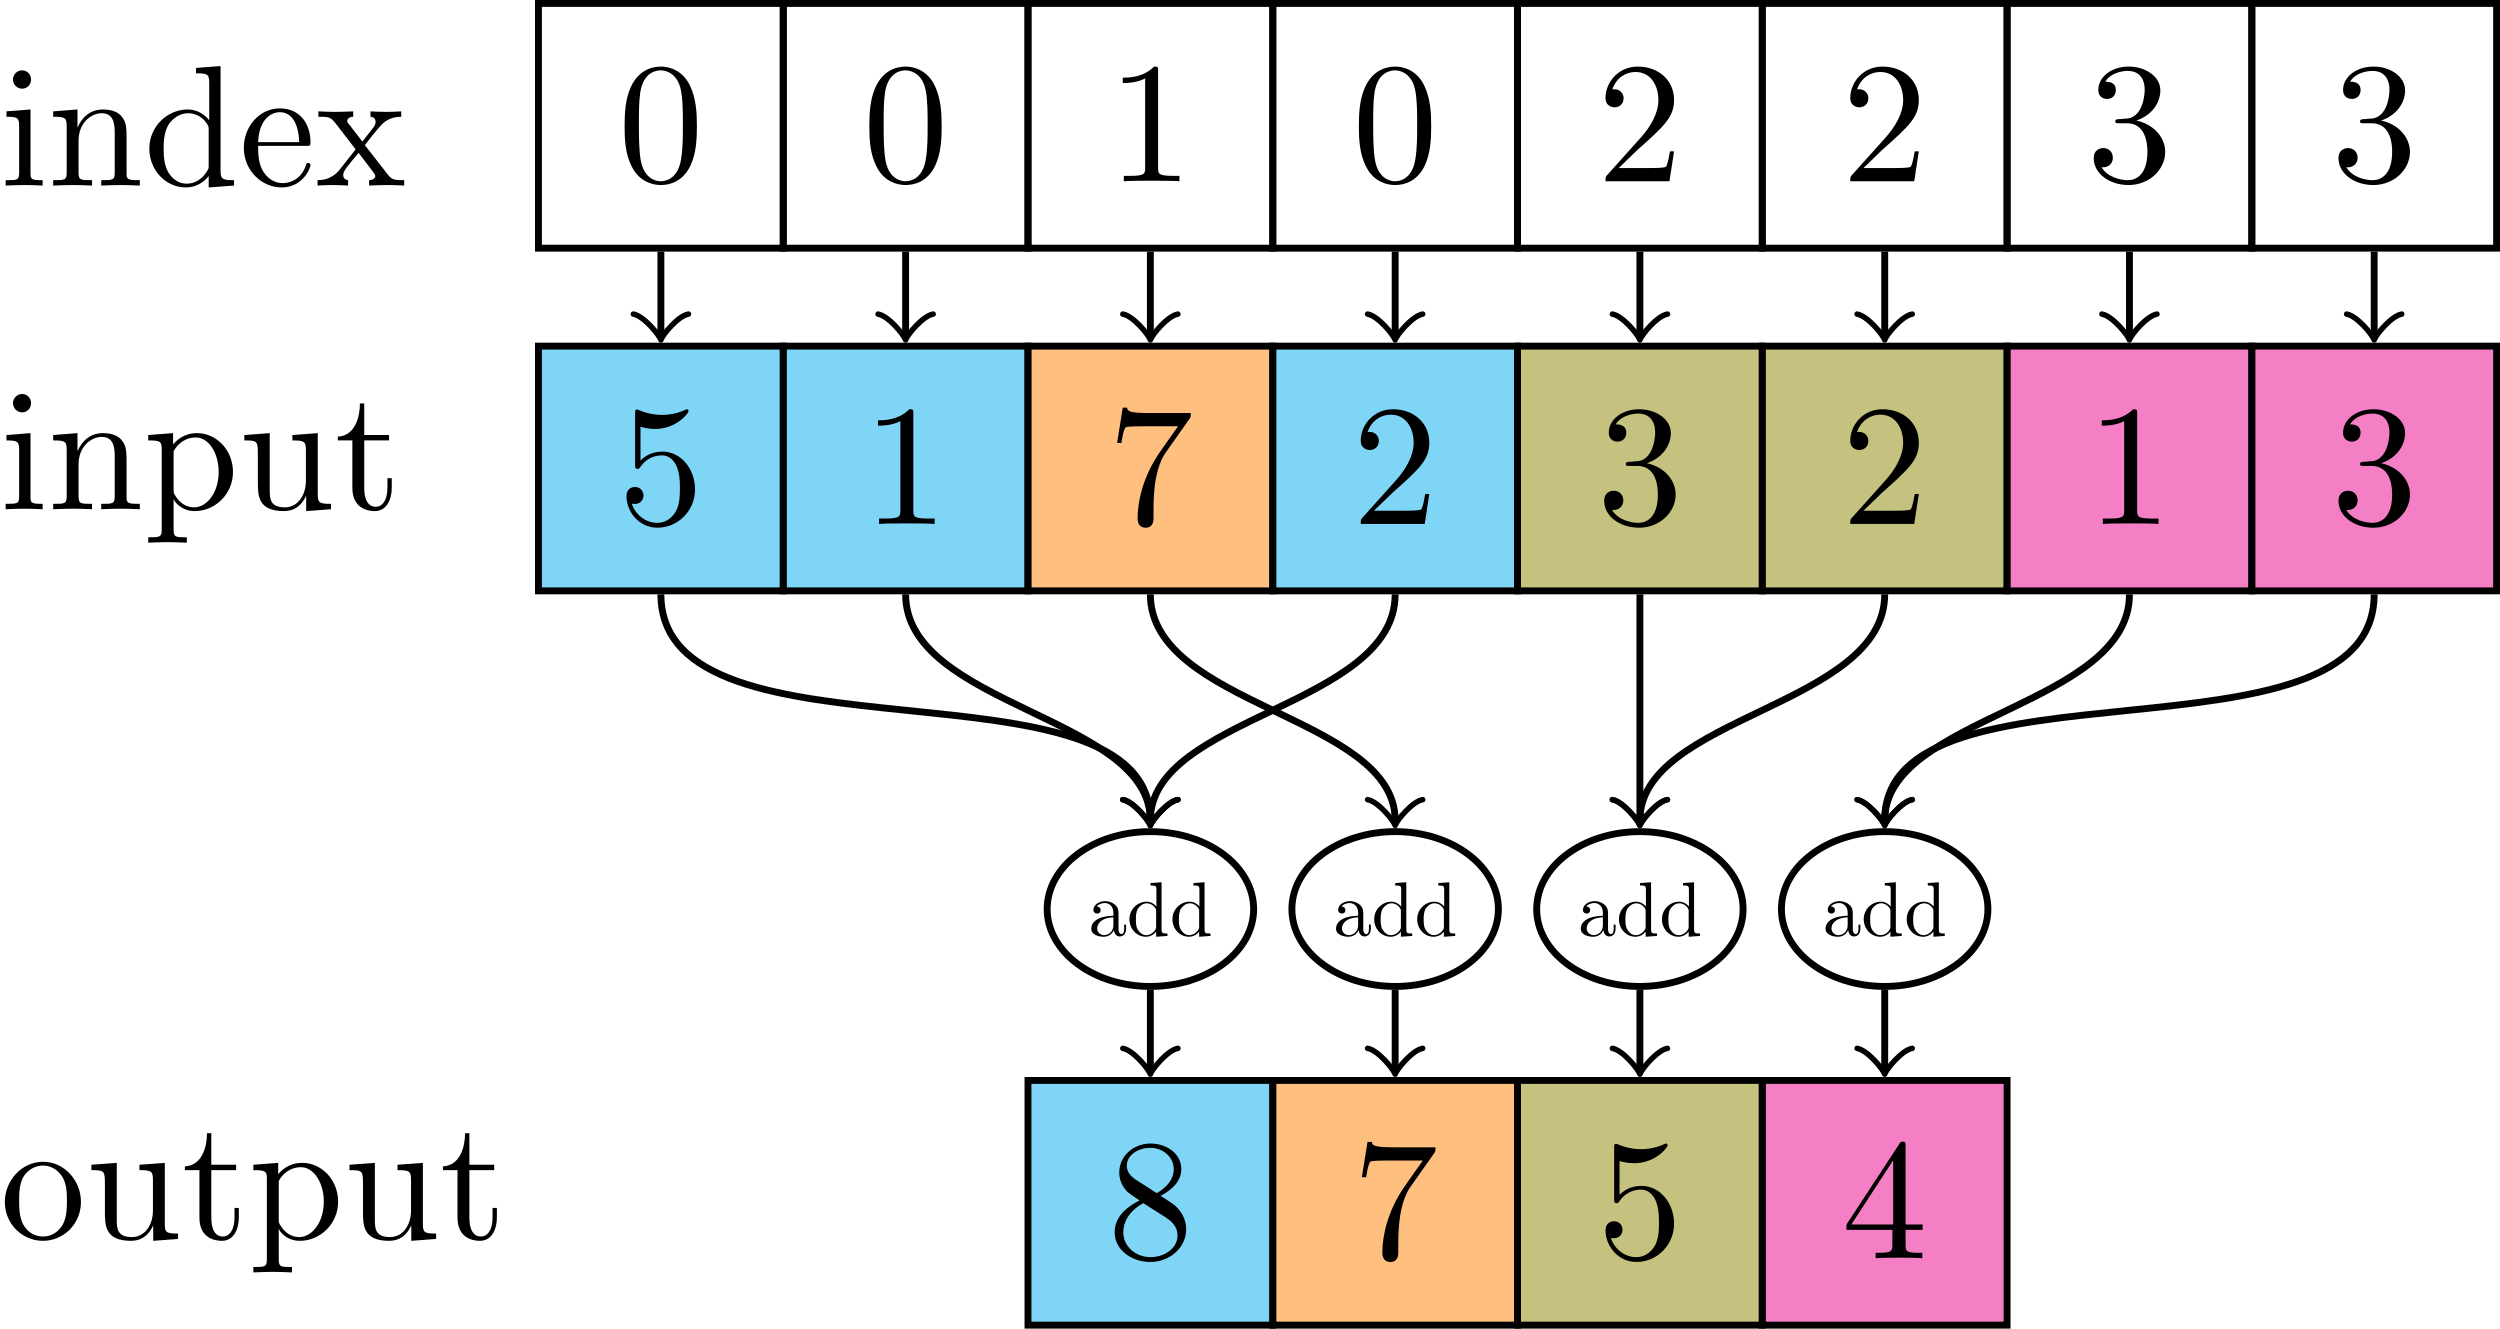 <svg xmlns="http://www.w3.org/2000/svg" xmlns:xlink="http://www.w3.org/1999/xlink" width="193.021" height="102.579" version="1.1" viewBox="0 0 144.766 76.934"><defs><g><symbol id="glyph0-0" overflow="visible"><path style="stroke:none"/></symbol><symbol id="glyph0-1" overflow="visible"><path style="stroke:none" d="M 1.766 -4.406 L 0.375 -4.297 L 0.375 -3.984 C 1.016 -3.984 1.109 -3.922 1.109 -3.438 L 1.109 -0.75 C 1.109 -0.312 1 -0.312 0.328 -0.312 L 0.328 0 C 0.641 -0.016 1.188 -0.031 1.422 -0.031 C 1.781 -0.031 2.125 -0.016 2.469 0 L 2.469 -0.312 C 1.797 -0.312 1.766 -0.359 1.766 -0.75 Z M 1.797 -6.141 C 1.797 -6.453 1.562 -6.672 1.281 -6.672 C 0.969 -6.672 0.75 -6.406 0.75 -6.141 C 0.75 -5.875 0.969 -5.609 1.281 -5.609 C 1.562 -5.609 1.797 -5.828 1.797 -6.141 Z M 1.797 -6.141"/></symbol><symbol id="glyph0-2" overflow="visible"><path style="stroke:none" d="M 1.094 -3.422 L 1.094 -0.75 C 1.094 -0.312 0.984 -0.312 0.312 -0.312 L 0.312 0 C 0.672 -0.016 1.172 -0.031 1.453 -0.031 C 1.703 -0.031 2.219 -0.016 2.562 0 L 2.562 -0.312 C 1.891 -0.312 1.781 -0.312 1.781 -0.75 L 1.781 -2.594 C 1.781 -3.625 2.5 -4.188 3.125 -4.188 C 3.766 -4.188 3.875 -3.656 3.875 -3.078 L 3.875 -0.75 C 3.875 -0.312 3.766 -0.312 3.094 -0.312 L 3.094 0 C 3.438 -0.016 3.953 -0.031 4.219 -0.031 C 4.469 -0.031 5 -0.016 5.328 0 L 5.328 -0.312 C 4.812 -0.312 4.562 -0.312 4.562 -0.609 L 4.562 -2.516 C 4.562 -3.375 4.562 -3.672 4.25 -4.031 C 4.109 -4.203 3.781 -4.406 3.203 -4.406 C 2.469 -4.406 2 -3.984 1.719 -3.359 L 1.719 -4.406 L 0.312 -4.297 L 0.312 -3.984 C 1.016 -3.984 1.094 -3.922 1.094 -3.422 Z M 1.094 -3.422"/></symbol><symbol id="glyph0-3" overflow="visible"><path style="stroke:none" d="M 3.781 -0.547 L 3.781 0.109 L 5.25 0 L 5.25 -0.312 C 4.562 -0.312 4.469 -0.375 4.469 -0.875 L 4.469 -6.922 L 3.047 -6.812 L 3.047 -6.5 C 3.734 -6.5 3.812 -6.438 3.812 -5.938 L 3.812 -3.781 C 3.531 -4.141 3.094 -4.406 2.562 -4.406 C 1.391 -4.406 0.344 -3.422 0.344 -2.141 C 0.344 -0.875 1.312 0.109 2.453 0.109 C 3.094 0.109 3.531 -0.234 3.781 -0.547 Z M 3.781 -3.219 L 3.781 -1.172 C 3.781 -1 3.781 -0.984 3.672 -0.812 C 3.375 -0.328 2.938 -0.109 2.5 -0.109 C 2.047 -0.109 1.688 -0.375 1.453 -0.75 C 1.203 -1.156 1.172 -1.719 1.172 -2.141 C 1.172 -2.5 1.188 -3.094 1.469 -3.547 C 1.688 -3.859 2.062 -4.188 2.609 -4.188 C 2.953 -4.188 3.375 -4.031 3.672 -3.594 C 3.781 -3.422 3.781 -3.406 3.781 -3.219 Z M 3.781 -3.219"/></symbol><symbol id="glyph0-4" overflow="visible"><path style="stroke:none" d="M 1.109 -2.516 C 1.172 -4 2.016 -4.25 2.359 -4.25 C 3.375 -4.25 3.484 -2.906 3.484 -2.516 Z M 1.109 -2.297 L 3.891 -2.297 C 4.109 -2.297 4.141 -2.297 4.141 -2.516 C 4.141 -3.5 3.594 -4.469 2.359 -4.469 C 1.203 -4.469 0.281 -3.438 0.281 -2.188 C 0.281 -0.859 1.328 0.109 2.469 0.109 C 3.688 0.109 4.141 -1 4.141 -1.188 C 4.141 -1.281 4.062 -1.312 4 -1.312 C 3.922 -1.312 3.891 -1.25 3.875 -1.172 C 3.531 -0.141 2.625 -0.141 2.531 -0.141 C 2.031 -0.141 1.641 -0.438 1.406 -0.812 C 1.109 -1.281 1.109 -1.938 1.109 -2.297 Z M 1.109 -2.297"/></symbol><symbol id="glyph0-5" overflow="visible"><path style="stroke:none" d="M 2.859 -2.344 C 3.156 -2.719 3.531 -3.203 3.781 -3.469 C 4.094 -3.828 4.5 -3.984 4.969 -3.984 L 4.969 -4.297 C 4.703 -4.281 4.406 -4.266 4.141 -4.266 C 3.844 -4.266 3.312 -4.281 3.188 -4.297 L 3.188 -3.984 C 3.406 -3.969 3.484 -3.844 3.484 -3.672 C 3.484 -3.516 3.375 -3.391 3.328 -3.328 L 2.719 -2.547 L 1.938 -3.562 C 1.844 -3.656 1.844 -3.672 1.844 -3.734 C 1.844 -3.891 2 -3.984 2.188 -3.984 L 2.188 -4.297 C 1.938 -4.281 1.281 -4.266 1.109 -4.266 C 0.906 -4.266 0.438 -4.281 0.172 -4.297 L 0.172 -3.984 C 0.875 -3.984 0.875 -3.984 1.344 -3.375 L 2.328 -2.094 L 1.391 -0.906 C 0.922 -0.328 0.328 -0.312 0.125 -0.312 L 0.125 0 C 0.375 -0.016 0.688 -0.031 0.953 -0.031 C 1.234 -0.031 1.656 -0.016 1.891 0 L 1.891 -0.312 C 1.672 -0.344 1.609 -0.469 1.609 -0.625 C 1.609 -0.844 1.891 -1.172 2.5 -1.891 L 3.266 -0.891 C 3.344 -0.781 3.469 -0.625 3.469 -0.562 C 3.469 -0.469 3.375 -0.312 3.109 -0.312 L 3.109 0 C 3.406 -0.016 3.969 -0.031 4.188 -0.031 C 4.453 -0.031 4.844 -0.016 5.141 0 L 5.141 -0.312 C 4.609 -0.312 4.422 -0.328 4.203 -0.625 Z M 2.859 -2.344"/></symbol><symbol id="glyph0-6" overflow="visible"><path style="stroke:none" d="M 1.719 -3.75 L 1.719 -4.406 L 0.281 -4.297 L 0.281 -3.984 C 0.984 -3.984 1.062 -3.922 1.062 -3.484 L 1.062 1.172 C 1.062 1.625 0.953 1.625 0.281 1.625 L 0.281 1.938 C 0.625 1.922 1.141 1.906 1.391 1.906 C 1.672 1.906 2.172 1.922 2.516 1.938 L 2.516 1.625 C 1.859 1.625 1.75 1.625 1.75 1.172 L 1.75 -0.594 C 1.797 -0.422 2.219 0.109 2.969 0.109 C 4.156 0.109 5.188 -0.875 5.188 -2.156 C 5.188 -3.422 4.234 -4.406 3.109 -4.406 C 2.328 -4.406 1.906 -3.969 1.719 -3.75 Z M 1.75 -1.141 L 1.75 -3.359 C 2.031 -3.875 2.516 -4.156 3.031 -4.156 C 3.766 -4.156 4.359 -3.281 4.359 -2.156 C 4.359 -0.953 3.672 -0.109 2.938 -0.109 C 2.531 -0.109 2.156 -0.312 1.891 -0.719 C 1.75 -0.922 1.75 -0.938 1.75 -1.141 Z M 1.75 -1.141"/></symbol><symbol id="glyph0-7" overflow="visible"><path style="stroke:none" d="M 3.891 -0.781 L 3.891 0.109 L 5.328 0 L 5.328 -0.312 C 4.641 -0.312 4.562 -0.375 4.562 -0.875 L 4.562 -4.406 L 3.094 -4.297 L 3.094 -3.984 C 3.781 -3.984 3.875 -3.922 3.875 -3.422 L 3.875 -1.656 C 3.875 -0.781 3.391 -0.109 2.656 -0.109 C 1.828 -0.109 1.781 -0.578 1.781 -1.094 L 1.781 -4.406 L 0.312 -4.297 L 0.312 -3.984 C 1.094 -3.984 1.094 -3.953 1.094 -3.078 L 1.094 -1.578 C 1.094 -0.797 1.094 0.109 2.609 0.109 C 3.172 0.109 3.609 -0.172 3.891 -0.781 Z M 3.891 -0.781"/></symbol><symbol id="glyph0-8" overflow="visible"><path style="stroke:none" d="M 1.719 -3.984 L 3.156 -3.984 L 3.156 -4.297 L 1.719 -4.297 L 1.719 -6.125 L 1.469 -6.125 C 1.469 -5.312 1.172 -4.25 0.188 -4.203 L 0.188 -3.984 L 1.031 -3.984 L 1.031 -1.234 C 1.031 -0.016 1.969 0.109 2.328 0.109 C 3.031 0.109 3.312 -0.594 3.312 -1.234 L 3.312 -1.797 L 3.062 -1.797 L 3.062 -1.25 C 3.062 -0.516 2.766 -0.141 2.391 -0.141 C 1.719 -0.141 1.719 -1.047 1.719 -1.219 Z M 1.719 -3.984"/></symbol><symbol id="glyph0-9" overflow="visible"><path style="stroke:none" d="M 4.578 -3.188 C 4.578 -3.984 4.531 -4.781 4.188 -5.516 C 3.734 -6.484 2.906 -6.641 2.5 -6.641 C 1.891 -6.641 1.172 -6.375 0.75 -5.453 C 0.438 -4.766 0.391 -3.984 0.391 -3.188 C 0.391 -2.438 0.422 -1.547 0.844 -0.781 C 1.266 0.016 2 0.219 2.484 0.219 C 3.016 0.219 3.781 0.016 4.219 -0.938 C 4.531 -1.625 4.578 -2.406 4.578 -3.188 Z M 2.484 0 C 2.094 0 1.5 -0.25 1.328 -1.203 C 1.219 -1.797 1.219 -2.719 1.219 -3.312 C 1.219 -3.953 1.219 -4.609 1.297 -5.141 C 1.484 -6.328 2.234 -6.422 2.484 -6.422 C 2.812 -6.422 3.469 -6.234 3.656 -5.25 C 3.766 -4.688 3.766 -3.938 3.766 -3.312 C 3.766 -2.562 3.766 -1.891 3.656 -1.25 C 3.5 -0.297 2.938 0 2.484 0 Z M 2.484 0"/></symbol><symbol id="glyph0-10" overflow="visible"><path style="stroke:none" d="M 4.469 -2 C 4.469 -3.188 3.656 -4.188 2.578 -4.188 C 2.109 -4.188 1.672 -4.031 1.312 -3.672 L 1.312 -5.625 C 1.516 -5.562 1.844 -5.5 2.156 -5.5 C 3.391 -5.5 4.094 -6.406 4.094 -6.531 C 4.094 -6.594 4.062 -6.641 3.984 -6.641 C 3.984 -6.641 3.953 -6.641 3.906 -6.609 C 3.703 -6.516 3.219 -6.312 2.547 -6.312 C 2.156 -6.312 1.688 -6.391 1.219 -6.594 C 1.141 -6.625 1.125 -6.625 1.109 -6.625 C 1 -6.625 1 -6.547 1 -6.391 L 1 -3.438 C 1 -3.266 1 -3.188 1.141 -3.188 C 1.219 -3.188 1.234 -3.203 1.281 -3.266 C 1.391 -3.422 1.75 -3.969 2.562 -3.969 C 3.078 -3.969 3.328 -3.516 3.406 -3.328 C 3.562 -2.953 3.594 -2.578 3.594 -2.078 C 3.594 -1.719 3.594 -1.125 3.344 -0.703 C 3.109 -0.312 2.734 -0.062 2.281 -0.062 C 1.562 -0.062 0.984 -0.594 0.812 -1.172 C 0.844 -1.172 0.875 -1.156 0.984 -1.156 C 1.312 -1.156 1.484 -1.406 1.484 -1.641 C 1.484 -1.891 1.312 -2.141 0.984 -2.141 C 0.844 -2.141 0.5 -2.062 0.5 -1.609 C 0.5 -0.75 1.188 0.219 2.297 0.219 C 3.453 0.219 4.469 -0.734 4.469 -2 Z M 4.469 -2"/></symbol><symbol id="glyph0-11" overflow="visible"><path style="stroke:none" d="M 2.938 -6.375 C 2.938 -6.625 2.938 -6.641 2.703 -6.641 C 2.078 -6 1.203 -6 0.891 -6 L 0.891 -5.688 C 1.094 -5.688 1.672 -5.688 2.188 -5.953 L 2.188 -0.781 C 2.188 -0.422 2.156 -0.312 1.266 -0.312 L 0.953 -0.312 L 0.953 0 C 1.297 -0.031 2.156 -0.031 2.562 -0.031 C 2.953 -0.031 3.828 -0.031 4.172 0 L 4.172 -0.312 L 3.859 -0.312 C 2.953 -0.312 2.938 -0.422 2.938 -0.781 Z M 2.938 -6.375"/></symbol><symbol id="glyph0-12" overflow="visible"><path style="stroke:none" d="M 4.75 -6.078 C 4.828 -6.188 4.828 -6.203 4.828 -6.422 L 2.406 -6.422 C 1.203 -6.422 1.172 -6.547 1.141 -6.734 L 0.891 -6.734 L 0.562 -4.688 L 0.812 -4.688 C 0.844 -4.844 0.922 -5.469 1.062 -5.594 C 1.125 -5.656 1.906 -5.656 2.031 -5.656 L 4.094 -5.656 C 3.984 -5.5 3.203 -4.406 2.984 -4.078 C 2.078 -2.734 1.75 -1.344 1.75 -0.328 C 1.75 -0.234 1.75 0.219 2.219 0.219 C 2.672 0.219 2.672 -0.234 2.672 -0.328 L 2.672 -0.844 C 2.672 -1.391 2.703 -1.938 2.781 -2.469 C 2.828 -2.703 2.953 -3.562 3.406 -4.172 Z M 4.75 -6.078"/></symbol><symbol id="glyph0-13" overflow="visible"><path style="stroke:none" d="M 1.266 -0.766 L 2.328 -1.797 C 3.875 -3.172 4.469 -3.703 4.469 -4.703 C 4.469 -5.844 3.578 -6.641 2.359 -6.641 C 1.234 -6.641 0.5 -5.719 0.5 -4.828 C 0.5 -4.281 1 -4.281 1.031 -4.281 C 1.203 -4.281 1.547 -4.391 1.547 -4.812 C 1.547 -5.062 1.359 -5.328 1.016 -5.328 C 0.938 -5.328 0.922 -5.328 0.891 -5.312 C 1.109 -5.969 1.656 -6.328 2.234 -6.328 C 3.141 -6.328 3.562 -5.516 3.562 -4.703 C 3.562 -3.906 3.078 -3.125 2.516 -2.5 L 0.609 -0.375 C 0.5 -0.266 0.5 -0.234 0.5 0 L 4.203 0 L 4.469 -1.734 L 4.234 -1.734 C 4.172 -1.438 4.109 -1 4 -0.844 C 3.938 -0.766 3.281 -0.766 3.062 -0.766 Z M 1.266 -0.766"/></symbol><symbol id="glyph0-14" overflow="visible"><path style="stroke:none" d="M 2.891 -3.516 C 3.703 -3.781 4.281 -4.469 4.281 -5.266 C 4.281 -6.078 3.406 -6.641 2.453 -6.641 C 1.453 -6.641 0.688 -6.047 0.688 -5.281 C 0.688 -4.953 0.906 -4.766 1.203 -4.766 C 1.5 -4.766 1.703 -4.984 1.703 -5.281 C 1.703 -5.766 1.234 -5.766 1.094 -5.766 C 1.391 -6.266 2.047 -6.391 2.406 -6.391 C 2.828 -6.391 3.375 -6.172 3.375 -5.281 C 3.375 -5.156 3.344 -4.578 3.094 -4.141 C 2.797 -3.656 2.453 -3.625 2.203 -3.625 C 2.125 -3.609 1.891 -3.594 1.812 -3.594 C 1.734 -3.578 1.672 -3.562 1.672 -3.469 C 1.672 -3.359 1.734 -3.359 1.906 -3.359 L 2.344 -3.359 C 3.156 -3.359 3.531 -2.688 3.531 -1.703 C 3.531 -0.344 2.844 -0.062 2.406 -0.062 C 1.969 -0.062 1.219 -0.234 0.875 -0.812 C 1.219 -0.766 1.531 -0.984 1.531 -1.359 C 1.531 -1.719 1.266 -1.922 0.984 -1.922 C 0.734 -1.922 0.422 -1.781 0.422 -1.344 C 0.422 -0.438 1.344 0.219 2.438 0.219 C 3.656 0.219 4.562 -0.688 4.562 -1.703 C 4.562 -2.516 3.922 -3.297 2.891 -3.516 Z M 2.891 -3.516"/></symbol><symbol id="glyph0-15" overflow="visible"><path style="stroke:none" d="M 4.688 -2.141 C 4.688 -3.406 3.703 -4.469 2.5 -4.469 C 1.25 -4.469 0.281 -3.375 0.281 -2.141 C 0.281 -0.844 1.312 0.109 2.484 0.109 C 3.688 0.109 4.688 -0.875 4.688 -2.141 Z M 2.5 -0.141 C 2.062 -0.141 1.625 -0.344 1.359 -0.812 C 1.109 -1.25 1.109 -1.859 1.109 -2.219 C 1.109 -2.609 1.109 -3.141 1.344 -3.578 C 1.609 -4.031 2.078 -4.25 2.484 -4.25 C 2.922 -4.25 3.344 -4.031 3.609 -3.594 C 3.875 -3.172 3.875 -2.594 3.875 -2.219 C 3.875 -1.859 3.875 -1.312 3.656 -0.875 C 3.422 -0.422 2.984 -0.141 2.5 -0.141 Z M 2.5 -0.141"/></symbol><symbol id="glyph0-16" overflow="visible"><path style="stroke:none" d="M 1.625 -4.562 C 1.172 -4.859 1.125 -5.188 1.125 -5.359 C 1.125 -5.969 1.781 -6.391 2.484 -6.391 C 3.203 -6.391 3.844 -5.875 3.844 -5.156 C 3.844 -4.578 3.453 -4.109 2.859 -3.766 Z M 3.078 -3.609 C 3.797 -3.984 4.281 -4.5 4.281 -5.156 C 4.281 -6.078 3.406 -6.641 2.5 -6.641 C 1.5 -6.641 0.688 -5.906 0.688 -4.969 C 0.688 -4.797 0.703 -4.344 1.125 -3.875 C 1.234 -3.766 1.609 -3.516 1.859 -3.344 C 1.281 -3.047 0.422 -2.5 0.422 -1.5 C 0.422 -0.453 1.438 0.219 2.484 0.219 C 3.609 0.219 4.562 -0.609 4.562 -1.672 C 4.562 -2.031 4.453 -2.484 4.062 -2.906 C 3.875 -3.109 3.719 -3.203 3.078 -3.609 Z M 2.078 -3.188 L 3.312 -2.406 C 3.594 -2.219 4.062 -1.922 4.062 -1.312 C 4.062 -0.578 3.312 -0.062 2.5 -0.062 C 1.641 -0.062 0.922 -0.672 0.922 -1.5 C 0.922 -2.078 1.234 -2.719 2.078 -3.188 Z M 2.078 -3.188"/></symbol><symbol id="glyph0-17" overflow="visible"><path style="stroke:none" d="M 2.938 -1.641 L 2.938 -0.781 C 2.938 -0.422 2.906 -0.312 2.172 -0.312 L 1.969 -0.312 L 1.969 0 C 2.375 -0.031 2.891 -0.031 3.312 -0.031 C 3.734 -0.031 4.25 -0.031 4.672 0 L 4.672 -0.312 L 4.453 -0.312 C 3.719 -0.312 3.703 -0.422 3.703 -0.781 L 3.703 -1.641 L 4.688 -1.641 L 4.688 -1.953 L 3.703 -1.953 L 3.703 -6.484 C 3.703 -6.688 3.703 -6.75 3.531 -6.75 C 3.453 -6.75 3.422 -6.75 3.344 -6.625 L 0.281 -1.953 L 0.281 -1.641 Z M 2.984 -1.953 L 0.562 -1.953 L 2.984 -5.672 Z M 2.984 -1.953"/></symbol><symbol id="glyph1-0" overflow="visible"><path style="stroke:none"/></symbol><symbol id="glyph1-1" overflow="visible"><path style="stroke:none" d="M 1.5 -0.344 C 1.516 -0.156 1.625 0.031 1.844 0.031 C 1.938 0.031 2.203 -0.031 2.203 -0.406 L 2.203 -0.656 L 2.094 -0.656 L 2.094 -0.406 C 2.094 -0.141 1.984 -0.109 1.938 -0.109 C 1.797 -0.109 1.766 -0.312 1.766 -0.344 L 1.766 -1.234 C 1.766 -1.422 1.766 -1.594 1.609 -1.766 C 1.438 -1.938 1.203 -2.016 1 -2.016 C 0.625 -2.016 0.312 -1.797 0.312 -1.5 C 0.312 -1.375 0.406 -1.297 0.531 -1.297 C 0.656 -1.297 0.734 -1.375 0.734 -1.5 C 0.734 -1.547 0.703 -1.703 0.5 -1.703 C 0.625 -1.859 0.844 -1.906 0.984 -1.906 C 1.203 -1.906 1.469 -1.734 1.469 -1.344 L 1.469 -1.172 C 1.234 -1.156 0.922 -1.141 0.641 -1.016 C 0.297 -0.859 0.188 -0.625 0.188 -0.422 C 0.188 -0.062 0.625 0.047 0.906 0.047 C 1.203 0.047 1.406 -0.125 1.5 -0.344 Z M 1.469 -1.078 L 1.469 -0.625 C 1.469 -0.203 1.141 -0.047 0.938 -0.047 C 0.719 -0.047 0.531 -0.203 0.531 -0.438 C 0.531 -0.672 0.719 -1.047 1.469 -1.078 Z M 1.469 -1.078"/></symbol><symbol id="glyph1-2" overflow="visible"><path style="stroke:none" d="M 1.703 -0.25 L 1.703 0.047 L 2.359 0 L 2.359 -0.141 C 2.047 -0.141 2.016 -0.172 2.016 -0.391 L 2.016 -3.109 L 1.375 -3.062 L 1.375 -2.922 C 1.688 -2.922 1.719 -2.891 1.719 -2.672 L 1.719 -1.703 C 1.594 -1.859 1.391 -1.984 1.156 -1.984 C 0.625 -1.984 0.156 -1.547 0.156 -0.969 C 0.156 -0.391 0.594 0.047 1.109 0.047 C 1.391 0.047 1.594 -0.109 1.703 -0.25 Z M 1.703 -1.453 L 1.703 -0.531 C 1.703 -0.453 1.703 -0.438 1.656 -0.359 C 1.516 -0.141 1.312 -0.047 1.125 -0.047 C 0.922 -0.047 0.766 -0.172 0.656 -0.344 C 0.531 -0.516 0.531 -0.781 0.531 -0.953 C 0.531 -1.125 0.531 -1.391 0.656 -1.594 C 0.766 -1.734 0.922 -1.891 1.172 -1.891 C 1.328 -1.891 1.516 -1.812 1.656 -1.609 C 1.703 -1.531 1.703 -1.531 1.703 -1.453 Z M 1.703 -1.453"/></symbol></g><clipPath id="clip1"><path d="M 130 0 L 144.766 0 L 144.766 15 L 130 15 Z M 130 0"/></clipPath><clipPath id="clip2"><path d="M 130 20 L 144.766 20 L 144.766 35 L 130 35 Z M 130 20"/></clipPath><clipPath id="clip3"><path d="M 130 19 L 144.766 19 L 144.766 35 L 130 35 Z M 130 19"/></clipPath><clipPath id="clip4"><path d="M 59 62 L 74 62 L 74 76.934 L 59 76.934 Z M 59 62"/></clipPath><clipPath id="clip5"><path d="M 73 62 L 88 62 L 88 76.934 L 73 76.934 Z M 73 62"/></clipPath><clipPath id="clip6"><path d="M 73 62 L 89 62 L 89 76.934 L 73 76.934 Z M 73 62"/></clipPath><clipPath id="clip7"><path d="M 87 62 L 103 62 L 103 76.934 L 87 76.934 Z M 87 62"/></clipPath><clipPath id="clip8"><path d="M 102 62 L 117 62 L 117 76.934 L 102 76.934 Z M 102 62"/></clipPath><clipPath id="clip9"><path d="M 101 62 L 117 62 L 117 76.934 L 101 76.934 Z M 101 62"/></clipPath></defs><g id="surface1"><g style="fill:#000;fill-opacity:1"><use x="0" y="10.745" xlink:href="#glyph0-1"/><use x="2.768" y="10.745" xlink:href="#glyph0-2"/><use x="8.303" y="10.745" xlink:href="#glyph0-3"/><use x="13.838" y="10.745" xlink:href="#glyph0-4"/><use x="18.265" y="10.745" xlink:href="#glyph0-5"/></g><g style="fill:#000;fill-opacity:1"><use x="0" y="29.487" xlink:href="#glyph0-1"/><use x="2.768" y="29.487" xlink:href="#glyph0-2"/><use x="8.303" y="29.487" xlink:href="#glyph0-6"/><use x="13.838" y="29.487" xlink:href="#glyph0-7"/><use x="19.373" y="29.487" xlink:href="#glyph0-8"/></g><path style="fill:none;stroke-width:.399;stroke-linecap:butt;stroke-linejoin:miter;stroke:#000;stroke-opacity:1;stroke-miterlimit:10" d="M -7.088 55.277 L 7.087 55.277 L 7.087 69.449 L -7.088 69.449 Z M -7.088 55.277" transform="matrix(1,0,0,-1,38.268,69.648)"/><g style="fill:#000;fill-opacity:1"><use x="35.777" y="10.496" xlink:href="#glyph0-9"/></g><path style="fill-rule:nonzero;fill:#00adef;fill-opacity:.5;stroke-width:.399;stroke-linecap:butt;stroke-linejoin:miter;stroke:#000;stroke-opacity:1;stroke-miterlimit:10" d="M -7.088 35.433 L 7.087 35.433 L 7.087 49.605 L -7.088 49.605 Z M -7.088 35.433" transform="matrix(1,0,0,-1,38.268,69.648)"/><g style="fill:#000;fill-opacity:1"><use x="35.777" y="30.339" xlink:href="#glyph0-10"/></g><path style="fill:none;stroke-width:.399;stroke-linecap:butt;stroke-linejoin:miter;stroke:#000;stroke-opacity:1;stroke-miterlimit:10" d="M 0.002 55.078 L 0.002 50.265" transform="matrix(1,0,0,-1,38.268,69.648)"/><path style="fill:none;stroke-width:.319;stroke-linecap:round;stroke-linejoin:round;stroke:#000;stroke-opacity:1;stroke-miterlimit:10" d="M -1.196 1.595 C -1.095 0.998 -0.001 0.099 0.3 0.002 C -0.001 -0.1 -1.095 -0.995 -1.196 -1.592" transform="matrix(0,1,1,0,38.268,19.384)"/><path style="fill:none;stroke-width:.399;stroke-linecap:butt;stroke-linejoin:miter;stroke:#000;stroke-opacity:1;stroke-miterlimit:10" d="M 7.087 55.277 L 21.259 55.277 L 21.259 69.449 L 7.087 69.449 Z M 7.087 55.277" transform="matrix(1,0,0,-1,38.268,69.648)"/><g style="fill:#000;fill-opacity:1"><use x="49.95" y="10.496" xlink:href="#glyph0-9"/></g><path style="fill-rule:nonzero;fill:#00adef;fill-opacity:.5;stroke-width:.399;stroke-linecap:butt;stroke-linejoin:miter;stroke:#000;stroke-opacity:1;stroke-miterlimit:10" d="M 7.087 35.433 L 21.259 35.433 L 21.259 49.605 L 7.087 49.605 Z M 7.087 35.433" transform="matrix(1,0,0,-1,38.268,69.648)"/><g style="fill:#000;fill-opacity:1"><use x="49.95" y="30.339" xlink:href="#glyph0-11"/></g><path style="fill:none;stroke-width:.399;stroke-linecap:butt;stroke-linejoin:miter;stroke:#000;stroke-opacity:1;stroke-miterlimit:10" d="M 14.173 55.078 L 14.173 50.265" transform="matrix(1,0,0,-1,38.268,69.648)"/><path style="fill:none;stroke-width:.319;stroke-linecap:round;stroke-linejoin:round;stroke:#000;stroke-opacity:1;stroke-miterlimit:10" d="M -1.196 1.594 C -1.095 0.996 -0.001 0.098 0.3 0 C -0.001 -0.102 -1.095 -0.996 -1.196 -1.594" transform="matrix(0,1,1,0,52.441,19.384)"/><path style="fill:none;stroke-width:.399;stroke-linecap:butt;stroke-linejoin:miter;stroke:#000;stroke-opacity:1;stroke-miterlimit:10" d="M 21.259 55.277 L 35.435 55.277 L 35.435 69.449 L 21.259 69.449 Z M 21.259 55.277" transform="matrix(1,0,0,-1,38.268,69.648)"/><g style="fill:#000;fill-opacity:1"><use x="64.124" y="10.496" xlink:href="#glyph0-11"/></g><path style="fill-rule:nonzero;fill:#ff8000;fill-opacity:.5;stroke-width:.399;stroke-linecap:butt;stroke-linejoin:miter;stroke:#000;stroke-opacity:1;stroke-miterlimit:10" d="M 21.259 35.433 L 35.435 35.433 L 35.435 49.605 L 21.259 49.605 Z M 21.259 35.433" transform="matrix(1,0,0,-1,38.268,69.648)"/><g style="fill:#000;fill-opacity:1"><use x="64.124" y="30.339" xlink:href="#glyph0-12"/></g><path style="fill:none;stroke-width:.399;stroke-linecap:butt;stroke-linejoin:miter;stroke:#000;stroke-opacity:1;stroke-miterlimit:10" d="M 28.345 55.078 L 28.345 50.265" transform="matrix(1,0,0,-1,38.268,69.648)"/><path style="fill:none;stroke-width:.319;stroke-linecap:round;stroke-linejoin:round;stroke:#000;stroke-opacity:1;stroke-miterlimit:10" d="M -1.196 1.592 C -1.095 0.995 -0.001 0.1 0.3 -0.002 C -0.001 -0.099 -1.095 -0.998 -1.196 -1.595" transform="matrix(0,1,1,0,66.615,19.384)"/><path style="fill:none;stroke-width:.399;stroke-linecap:butt;stroke-linejoin:miter;stroke:#000;stroke-opacity:1;stroke-miterlimit:10" d="M 35.435 55.277 L 49.607 55.277 L 49.607 69.449 L 35.435 69.449 Z M 35.435 55.277" transform="matrix(1,0,0,-1,38.268,69.648)"/><g style="fill:#000;fill-opacity:1"><use x="78.297" y="10.496" xlink:href="#glyph0-9"/></g><path style="fill-rule:nonzero;fill:#00adef;fill-opacity:.5;stroke-width:.399;stroke-linecap:butt;stroke-linejoin:miter;stroke:#000;stroke-opacity:1;stroke-miterlimit:10" d="M 35.435 35.433 L 49.607 35.433 L 49.607 49.605 L 35.435 49.605 Z M 35.435 35.433" transform="matrix(1,0,0,-1,38.268,69.648)"/><g style="fill:#000;fill-opacity:1"><use x="78.297" y="30.339" xlink:href="#glyph0-13"/></g><path style="fill:none;stroke-width:.399;stroke-linecap:butt;stroke-linejoin:miter;stroke:#000;stroke-opacity:1;stroke-miterlimit:10" d="M 42.521 55.078 L 42.521 50.265" transform="matrix(1,0,0,-1,38.268,69.648)"/><path style="fill:none;stroke-width:.319;stroke-linecap:round;stroke-linejoin:round;stroke:#000;stroke-opacity:1;stroke-miterlimit:10" d="M -1.196 1.595 C -1.095 0.997 -0.001 0.099 0.3 0.001 C -0.001 -0.101 -1.095 -0.995 -1.196 -1.593" transform="matrix(0,1,1,0,80.788,19.384)"/><path style="fill:none;stroke-width:.399;stroke-linecap:butt;stroke-linejoin:miter;stroke:#000;stroke-opacity:1;stroke-miterlimit:10" d="M 49.607 55.277 L 63.779 55.277 L 63.779 69.449 L 49.607 69.449 Z M 49.607 55.277" transform="matrix(1,0,0,-1,38.268,69.648)"/><g style="fill:#000;fill-opacity:1"><use x="92.47" y="10.496" xlink:href="#glyph0-13"/></g><path style="fill-rule:nonzero;fill:#8d8600;fill-opacity:.5;stroke-width:.399;stroke-linecap:butt;stroke-linejoin:miter;stroke:#000;stroke-opacity:1;stroke-miterlimit:10" d="M 49.607 35.433 L 63.779 35.433 L 63.779 49.605 L 49.607 49.605 Z M 49.607 35.433" transform="matrix(1,0,0,-1,38.268,69.648)"/><g style="fill:#000;fill-opacity:1"><use x="92.47" y="30.339" xlink:href="#glyph0-14"/></g><path style="fill:none;stroke-width:.399;stroke-linecap:butt;stroke-linejoin:miter;stroke:#000;stroke-opacity:1;stroke-miterlimit:10" d="M 56.693 55.078 L 56.693 50.265" transform="matrix(1,0,0,-1,38.268,69.648)"/><path style="fill:none;stroke-width:.319;stroke-linecap:round;stroke-linejoin:round;stroke:#000;stroke-opacity:1;stroke-miterlimit:10" d="M -1.196 1.593 C -1.095 0.995 -0.001 0.101 0.3 -0.001 C -0.001 -0.098 -1.095 -0.997 -1.196 -1.594" transform="matrix(0,1,1,0,94.962,19.384)"/><path style="fill:none;stroke-width:.399;stroke-linecap:butt;stroke-linejoin:miter;stroke:#000;stroke-opacity:1;stroke-miterlimit:10" d="M 63.779 55.277 L 77.955 55.277 L 77.955 69.449 L 63.779 69.449 Z M 63.779 55.277" transform="matrix(1,0,0,-1,38.268,69.648)"/><g style="fill:#000;fill-opacity:1"><use x="106.643" y="10.496" xlink:href="#glyph0-13"/></g><path style="fill-rule:nonzero;fill:#8d8600;fill-opacity:.5;stroke-width:.399;stroke-linecap:butt;stroke-linejoin:miter;stroke:#000;stroke-opacity:1;stroke-miterlimit:10" d="M 63.779 35.433 L 77.955 35.433 L 77.955 49.605 L 63.779 49.605 Z M 63.779 35.433" transform="matrix(1,0,0,-1,38.268,69.648)"/><g style="fill:#000;fill-opacity:1"><use x="106.643" y="30.339" xlink:href="#glyph0-13"/></g><path style="fill:none;stroke-width:.399;stroke-linecap:butt;stroke-linejoin:miter;stroke:#000;stroke-opacity:1;stroke-miterlimit:10" d="M 70.869 55.078 L 70.869 50.265" transform="matrix(1,0,0,-1,38.268,69.648)"/><path style="fill:none;stroke-width:.319;stroke-linecap:round;stroke-linejoin:round;stroke:#000;stroke-opacity:1;stroke-miterlimit:10" d="M -1.196 1.595 C -1.095 0.998 -0.001 0.099 0.3 0.002 C -0.001 -0.1 -1.095 -0.994 -1.196 -1.596" transform="matrix(0,1,1,0,109.135,19.384)"/><path style="fill:none;stroke-width:.399;stroke-linecap:butt;stroke-linejoin:miter;stroke:#000;stroke-opacity:1;stroke-miterlimit:10" d="M 77.955 55.277 L 92.127 55.277 L 92.127 69.449 L 77.955 69.449 Z M 77.955 55.277" transform="matrix(1,0,0,-1,38.268,69.648)"/><g style="fill:#000;fill-opacity:1"><use x="120.817" y="10.496" xlink:href="#glyph0-14"/></g><path style="fill-rule:nonzero;fill:#ec008c;fill-opacity:.5;stroke-width:.399;stroke-linecap:butt;stroke-linejoin:miter;stroke:#000;stroke-opacity:1;stroke-miterlimit:10" d="M 77.955 35.433 L 92.127 35.433 L 92.127 49.605 L 77.955 49.605 Z M 77.955 35.433" transform="matrix(1,0,0,-1,38.268,69.648)"/><g style="fill:#000;fill-opacity:1"><use x="120.817" y="30.339" xlink:href="#glyph0-11"/></g><path style="fill:none;stroke-width:.399;stroke-linecap:butt;stroke-linejoin:miter;stroke:#000;stroke-opacity:1;stroke-miterlimit:10" d="M 85.041 55.078 L 85.041 50.265" transform="matrix(1,0,0,-1,38.268,69.648)"/><path style="fill:none;stroke-width:.319;stroke-linecap:round;stroke-linejoin:round;stroke:#000;stroke-opacity:1;stroke-miterlimit:10" d="M -1.196 1.594 C -1.095 0.996 -0.001 0.098 0.3 0 C -0.001 -0.101 -1.095 -0.996 -1.196 -1.594" transform="matrix(0,1,1,0,123.308,19.384)"/><g clip-path="url(#clip1)" clip-rule="nonzero"><path style="fill:none;stroke-width:.399;stroke-linecap:butt;stroke-linejoin:miter;stroke:#000;stroke-opacity:1;stroke-miterlimit:10" d="M 92.127 55.277 L 106.302 55.277 L 106.302 69.449 L 92.127 69.449 Z M 92.127 55.277" transform="matrix(1,0,0,-1,38.268,69.648)"/></g><g style="fill:#000;fill-opacity:1"><use x="134.99" y="10.496" xlink:href="#glyph0-14"/></g><g clip-path="url(#clip2)" clip-rule="nonzero"><path style="stroke:none;fill-rule:nonzero;fill:#ec008c;fill-opacity:.5" d="M 130.395 34.215 L 144.57 34.215 L 144.57 20.043 L 130.395 20.043 Z M 130.395 34.215"/></g><g clip-path="url(#clip3)" clip-rule="nonzero"><path style="fill:none;stroke-width:.399;stroke-linecap:butt;stroke-linejoin:miter;stroke:#000;stroke-opacity:1;stroke-miterlimit:10" d="M 92.127 35.433 L 106.302 35.433 L 106.302 49.605 L 92.127 49.605 Z M 92.127 35.433" transform="matrix(1,0,0,-1,38.268,69.648)"/></g><g style="fill:#000;fill-opacity:1"><use x="134.99" y="30.339" xlink:href="#glyph0-14"/></g><path style="fill:none;stroke-width:.399;stroke-linecap:butt;stroke-linejoin:miter;stroke:#000;stroke-opacity:1;stroke-miterlimit:10" d="M 99.212 55.078 L 99.212 50.265" transform="matrix(1,0,0,-1,38.268,69.648)"/><path style="fill:none;stroke-width:.319;stroke-linecap:round;stroke-linejoin:round;stroke:#000;stroke-opacity:1;stroke-miterlimit:10" d="M -1.196 1.592 C -1.095 0.995 -0.001 0.1 0.3 -0.001 C -0.001 -0.099 -1.095 -0.997 -1.196 -1.595" transform="matrix(0,1,1,0,137.482,19.384)"/><g style="fill:#000;fill-opacity:1"><use x="0" y="71.743" xlink:href="#glyph0-15"/><use x="4.981" y="71.743" xlink:href="#glyph0-7"/><use x="10.517" y="71.743" xlink:href="#glyph0-8"/><use x="14.391" y="71.743" xlink:href="#glyph0-6"/><use x="19.926" y="71.743" xlink:href="#glyph0-7"/><use x="25.461" y="71.743" xlink:href="#glyph0-8"/></g><path style="fill:none;stroke-width:.399;stroke-linecap:butt;stroke-linejoin:miter;stroke:#000;stroke-opacity:1;stroke-miterlimit:10" d="M 34.326 17.007 C 34.326 19.484 31.65 21.492 28.345 21.492 C 25.044 21.492 22.369 19.484 22.369 17.007 C 22.369 14.531 25.044 12.527 28.345 12.527 C 31.65 12.527 34.326 14.531 34.326 17.007 Z M 34.326 17.007" transform="matrix(1,0,0,-1,38.268,69.648)"/><g style="fill:#000;fill-opacity:1"><use x="63.003" y="54.197" xlink:href="#glyph1-1"/><use x="65.245" y="54.197" xlink:href="#glyph1-2"/><use x="67.735" y="54.197" xlink:href="#glyph1-2"/></g><g clip-path="url(#clip4)" clip-rule="nonzero"><path style="fill-rule:nonzero;fill:#00adef;fill-opacity:.5;stroke-width:.399;stroke-linecap:butt;stroke-linejoin:miter;stroke:#000;stroke-opacity:1;stroke-miterlimit:10" d="M 21.259 -7.086 L 35.435 -7.086 L 35.435 7.085 L 21.259 7.085 Z M 21.259 -7.086" transform="matrix(1,0,0,-1,38.268,69.648)"/></g><g style="fill:#000;fill-opacity:1"><use x="64.124" y="72.858" xlink:href="#glyph0-16"/></g><path style="fill:none;stroke-width:.399;stroke-linecap:butt;stroke-linejoin:miter;stroke:#000;stroke-opacity:1;stroke-miterlimit:10" d="M 28.345 12.328 L 28.345 7.746" transform="matrix(1,0,0,-1,38.268,69.648)"/><path style="fill:none;stroke-width:.319;stroke-linecap:round;stroke-linejoin:round;stroke:#000;stroke-opacity:1;stroke-miterlimit:10" d="M -1.197 1.592 C -1.095 0.995 -0.001 0.1 0.299 -0.002 C -0.001 -0.099 -1.095 -0.998 -1.197 -1.595" transform="matrix(0,1,1,0,66.615,61.904)"/><path style="fill:none;stroke-width:.399;stroke-linecap:butt;stroke-linejoin:miter;stroke:#000;stroke-opacity:1;stroke-miterlimit:10" d="M 48.498 17.007 C 48.498 19.484 45.822 21.492 42.521 21.492 C 39.22 21.492 36.541 19.484 36.541 17.007 C 36.541 14.531 39.22 12.527 42.521 12.527 C 45.822 12.527 48.498 14.531 48.498 17.007 Z M 48.498 17.007" transform="matrix(1,0,0,-1,38.268,69.648)"/><g style="fill:#000;fill-opacity:1"><use x="77.176" y="54.197" xlink:href="#glyph1-1"/><use x="79.418" y="54.197" xlink:href="#glyph1-2"/><use x="81.908" y="54.197" xlink:href="#glyph1-2"/></g><g clip-path="url(#clip5)" clip-rule="nonzero"><path style="stroke:none;fill-rule:nonzero;fill:#ff8000;fill-opacity:.5" d="M 73.703 76.734 L 87.875 76.734 L 87.875 62.562 L 73.703 62.562 Z M 73.703 76.734"/></g><g clip-path="url(#clip6)" clip-rule="nonzero"><path style="fill:none;stroke-width:.399;stroke-linecap:butt;stroke-linejoin:miter;stroke:#000;stroke-opacity:1;stroke-miterlimit:10" d="M 35.435 -7.086 L 49.607 -7.086 L 49.607 7.085 L 35.435 7.085 Z M 35.435 -7.086" transform="matrix(1,0,0,-1,38.268,69.648)"/></g><g style="fill:#000;fill-opacity:1"><use x="78.297" y="72.858" xlink:href="#glyph0-12"/></g><path style="fill:none;stroke-width:.399;stroke-linecap:butt;stroke-linejoin:miter;stroke:#000;stroke-opacity:1;stroke-miterlimit:10" d="M 42.521 12.328 L 42.521 7.746" transform="matrix(1,0,0,-1,38.268,69.648)"/><path style="fill:none;stroke-width:.319;stroke-linecap:round;stroke-linejoin:round;stroke:#000;stroke-opacity:1;stroke-miterlimit:10" d="M -1.197 1.595 C -1.095 0.997 -0.001 0.099 0.299 0.001 C -0.001 -0.101 -1.095 -0.995 -1.197 -1.593" transform="matrix(0,1,1,0,80.788,61.904)"/><path style="fill:none;stroke-width:.399;stroke-linecap:butt;stroke-linejoin:miter;stroke:#000;stroke-opacity:1;stroke-miterlimit:10" d="M 62.669 17.007 C 62.669 19.484 59.994 21.492 56.693 21.492 C 53.392 21.492 50.716 19.484 50.716 17.007 C 50.716 14.531 53.392 12.527 56.693 12.527 C 59.994 12.527 62.669 14.531 62.669 17.007 Z M 62.669 17.007" transform="matrix(1,0,0,-1,38.268,69.648)"/><g style="fill:#000;fill-opacity:1"><use x="91.349" y="54.197" xlink:href="#glyph1-1"/><use x="93.591" y="54.197" xlink:href="#glyph1-2"/><use x="96.081" y="54.197" xlink:href="#glyph1-2"/></g><g clip-path="url(#clip7)" clip-rule="nonzero"><path style="fill-rule:nonzero;fill:#8d8600;fill-opacity:.5;stroke-width:.399;stroke-linecap:butt;stroke-linejoin:miter;stroke:#000;stroke-opacity:1;stroke-miterlimit:10" d="M 49.607 -7.086 L 63.779 -7.086 L 63.779 7.085 L 49.607 7.085 Z M 49.607 -7.086" transform="matrix(1,0,0,-1,38.268,69.648)"/></g><g style="fill:#000;fill-opacity:1"><use x="92.47" y="72.858" xlink:href="#glyph0-10"/></g><path style="fill:none;stroke-width:.399;stroke-linecap:butt;stroke-linejoin:miter;stroke:#000;stroke-opacity:1;stroke-miterlimit:10" d="M 56.693 12.328 L 56.693 7.746" transform="matrix(1,0,0,-1,38.268,69.648)"/><path style="fill:none;stroke-width:.319;stroke-linecap:round;stroke-linejoin:round;stroke:#000;stroke-opacity:1;stroke-miterlimit:10" d="M -1.197 1.593 C -1.095 0.995 -0.001 0.101 0.299 -0.001 C -0.001 -0.098 -1.095 -0.997 -1.197 -1.594" transform="matrix(0,1,1,0,94.962,61.904)"/><path style="fill:none;stroke-width:.399;stroke-linecap:butt;stroke-linejoin:miter;stroke:#000;stroke-opacity:1;stroke-miterlimit:10" d="M 76.845 17.007 C 76.845 19.484 74.169 21.492 70.869 21.492 C 67.564 21.492 64.888 19.484 64.888 17.007 C 64.888 14.531 67.564 12.527 70.869 12.527 C 74.169 12.527 76.845 14.531 76.845 17.007 Z M 76.845 17.007" transform="matrix(1,0,0,-1,38.268,69.648)"/><g style="fill:#000;fill-opacity:1"><use x="105.523" y="54.197" xlink:href="#glyph1-1"/><use x="107.765" y="54.197" xlink:href="#glyph1-2"/><use x="110.255" y="54.197" xlink:href="#glyph1-2"/></g><g clip-path="url(#clip8)" clip-rule="nonzero"><path style="stroke:none;fill-rule:nonzero;fill:#ec008c;fill-opacity:.5" d="M 102.047 76.734 L 116.223 76.734 L 116.223 62.562 L 102.047 62.562 Z M 102.047 76.734"/></g><g clip-path="url(#clip9)" clip-rule="nonzero"><path style="fill:none;stroke-width:.399;stroke-linecap:butt;stroke-linejoin:miter;stroke:#000;stroke-opacity:1;stroke-miterlimit:10" d="M 63.779 -7.086 L 77.955 -7.086 L 77.955 7.085 L 63.779 7.085 Z M 63.779 -7.086" transform="matrix(1,0,0,-1,38.268,69.648)"/></g><g style="fill:#000;fill-opacity:1"><use x="106.643" y="72.858" xlink:href="#glyph0-17"/></g><path style="fill:none;stroke-width:.399;stroke-linecap:butt;stroke-linejoin:miter;stroke:#000;stroke-opacity:1;stroke-miterlimit:10" d="M 70.869 12.328 L 70.869 7.746" transform="matrix(1,0,0,-1,38.268,69.648)"/><path style="fill:none;stroke-width:.319;stroke-linecap:round;stroke-linejoin:round;stroke:#000;stroke-opacity:1;stroke-miterlimit:10" d="M -1.197 1.595 C -1.095 0.998 -0.001 0.099 0.299 0.002 C -0.001 -0.1 -1.095 -0.994 -1.197 -1.596" transform="matrix(0,1,1,0,109.135,61.904)"/><path style="fill:none;stroke-width:.399;stroke-linecap:butt;stroke-linejoin:miter;stroke:#000;stroke-opacity:1;stroke-miterlimit:10" d="M 0.002 35.234 C 0.002 24.824 28.345 32.101 28.345 22.148" transform="matrix(1,0,0,-1,38.268,69.648)"/><path style="fill:none;stroke-width:.319;stroke-linecap:round;stroke-linejoin:round;stroke:#000;stroke-opacity:1;stroke-miterlimit:10" d="M -1.194 1.592 C -1.097 0.995 0.001 0.1 0.298 -0.002 C 0.001 -0.099 -1.097 -0.998 -1.194 -1.595" transform="matrix(0,1,1,0,66.615,47.499)"/><path style="fill:none;stroke-width:.399;stroke-linecap:butt;stroke-linejoin:miter;stroke:#000;stroke-opacity:1;stroke-miterlimit:10" d="M 14.173 35.234 C 14.173 28.742 28.345 28.183 28.345 22.148" transform="matrix(1,0,0,-1,38.268,69.648)"/><path style="fill:none;stroke-width:.319;stroke-linecap:round;stroke-linejoin:round;stroke:#000;stroke-opacity:1;stroke-miterlimit:10" d="M -1.194 1.592 C -1.097 0.995 0.001 0.1 0.298 -0.002 C 0.001 -0.099 -1.097 -0.998 -1.194 -1.595" transform="matrix(0,1,1,0,66.615,47.499)"/><path style="fill:none;stroke-width:.399;stroke-linecap:butt;stroke-linejoin:miter;stroke:#000;stroke-opacity:1;stroke-miterlimit:10" d="M 28.345 35.234 C 28.345 28.742 42.521 28.183 42.521 22.148" transform="matrix(1,0,0,-1,38.268,69.648)"/><path style="fill:none;stroke-width:.319;stroke-linecap:round;stroke-linejoin:round;stroke:#000;stroke-opacity:1;stroke-miterlimit:10" d="M -1.194 1.595 C -1.097 0.997 0.001 0.099 0.298 0.001 C 0.001 -0.101 -1.097 -0.995 -1.194 -1.593" transform="matrix(0,1,1,0,80.788,47.499)"/><path style="fill:none;stroke-width:.399;stroke-linecap:butt;stroke-linejoin:miter;stroke:#000;stroke-opacity:1;stroke-miterlimit:10" d="M 42.521 35.234 C 42.521 28.742 28.345 28.183 28.345 22.148" transform="matrix(1,0,0,-1,38.268,69.648)"/><path style="fill:none;stroke-width:.319;stroke-linecap:round;stroke-linejoin:round;stroke:#000;stroke-opacity:1;stroke-miterlimit:10" d="M -1.194 1.592 C -1.097 0.995 0.001 0.1 0.298 -0.002 C 0.001 -0.099 -1.097 -0.998 -1.194 -1.595" transform="matrix(0,1,1,0,66.615,47.499)"/><path style="fill:none;stroke-width:.399;stroke-linecap:butt;stroke-linejoin:miter;stroke:#000;stroke-opacity:1;stroke-miterlimit:10" d="M 56.693 35.234 C 56.693 30.746 56.693 26.179 56.693 22.148" transform="matrix(1,0,0,-1,38.268,69.648)"/><path style="fill:none;stroke-width:.319;stroke-linecap:round;stroke-linejoin:round;stroke:#000;stroke-opacity:1;stroke-miterlimit:10" d="M -1.194 1.593 C -1.097 0.995 0.001 0.101 0.298 -0.001 C 0.001 -0.098 -1.097 -0.997 -1.194 -1.594" transform="matrix(0,1,1,0,94.962,47.499)"/><path style="fill:none;stroke-width:.399;stroke-linecap:butt;stroke-linejoin:miter;stroke:#000;stroke-opacity:1;stroke-miterlimit:10" d="M 70.869 35.234 C 70.869 28.742 56.693 28.183 56.693 22.148" transform="matrix(1,0,0,-1,38.268,69.648)"/><path style="fill:none;stroke-width:.319;stroke-linecap:round;stroke-linejoin:round;stroke:#000;stroke-opacity:1;stroke-miterlimit:10" d="M -1.194 1.593 C -1.097 0.995 0.001 0.101 0.298 -0.001 C 0.001 -0.098 -1.097 -0.997 -1.194 -1.594" transform="matrix(0,1,1,0,94.962,47.499)"/><path style="fill:none;stroke-width:.399;stroke-linecap:butt;stroke-linejoin:miter;stroke:#000;stroke-opacity:1;stroke-miterlimit:10" d="M 85.041 35.234 C 85.041 28.742 70.869 28.183 70.869 22.148" transform="matrix(1,0,0,-1,38.268,69.648)"/><path style="fill:none;stroke-width:.319;stroke-linecap:round;stroke-linejoin:round;stroke:#000;stroke-opacity:1;stroke-miterlimit:10" d="M -1.194 1.595 C -1.097 0.998 0.001 0.099 0.298 0.002 C 0.001 -0.1 -1.097 -0.994 -1.194 -1.596" transform="matrix(0,1,1,0,109.135,47.499)"/><path style="fill:none;stroke-width:.399;stroke-linecap:butt;stroke-linejoin:miter;stroke:#000;stroke-opacity:1;stroke-miterlimit:10" d="M 99.212 35.234 C 99.212 24.824 70.869 32.101 70.869 22.148" transform="matrix(1,0,0,-1,38.268,69.648)"/><path style="fill:none;stroke-width:.319;stroke-linecap:round;stroke-linejoin:round;stroke:#000;stroke-opacity:1;stroke-miterlimit:10" d="M -1.194 1.595 C -1.097 0.998 0.001 0.099 0.298 0.002 C 0.001 -0.1 -1.097 -0.994 -1.194 -1.596" transform="matrix(0,1,1,0,109.135,47.499)"/></g></svg>
